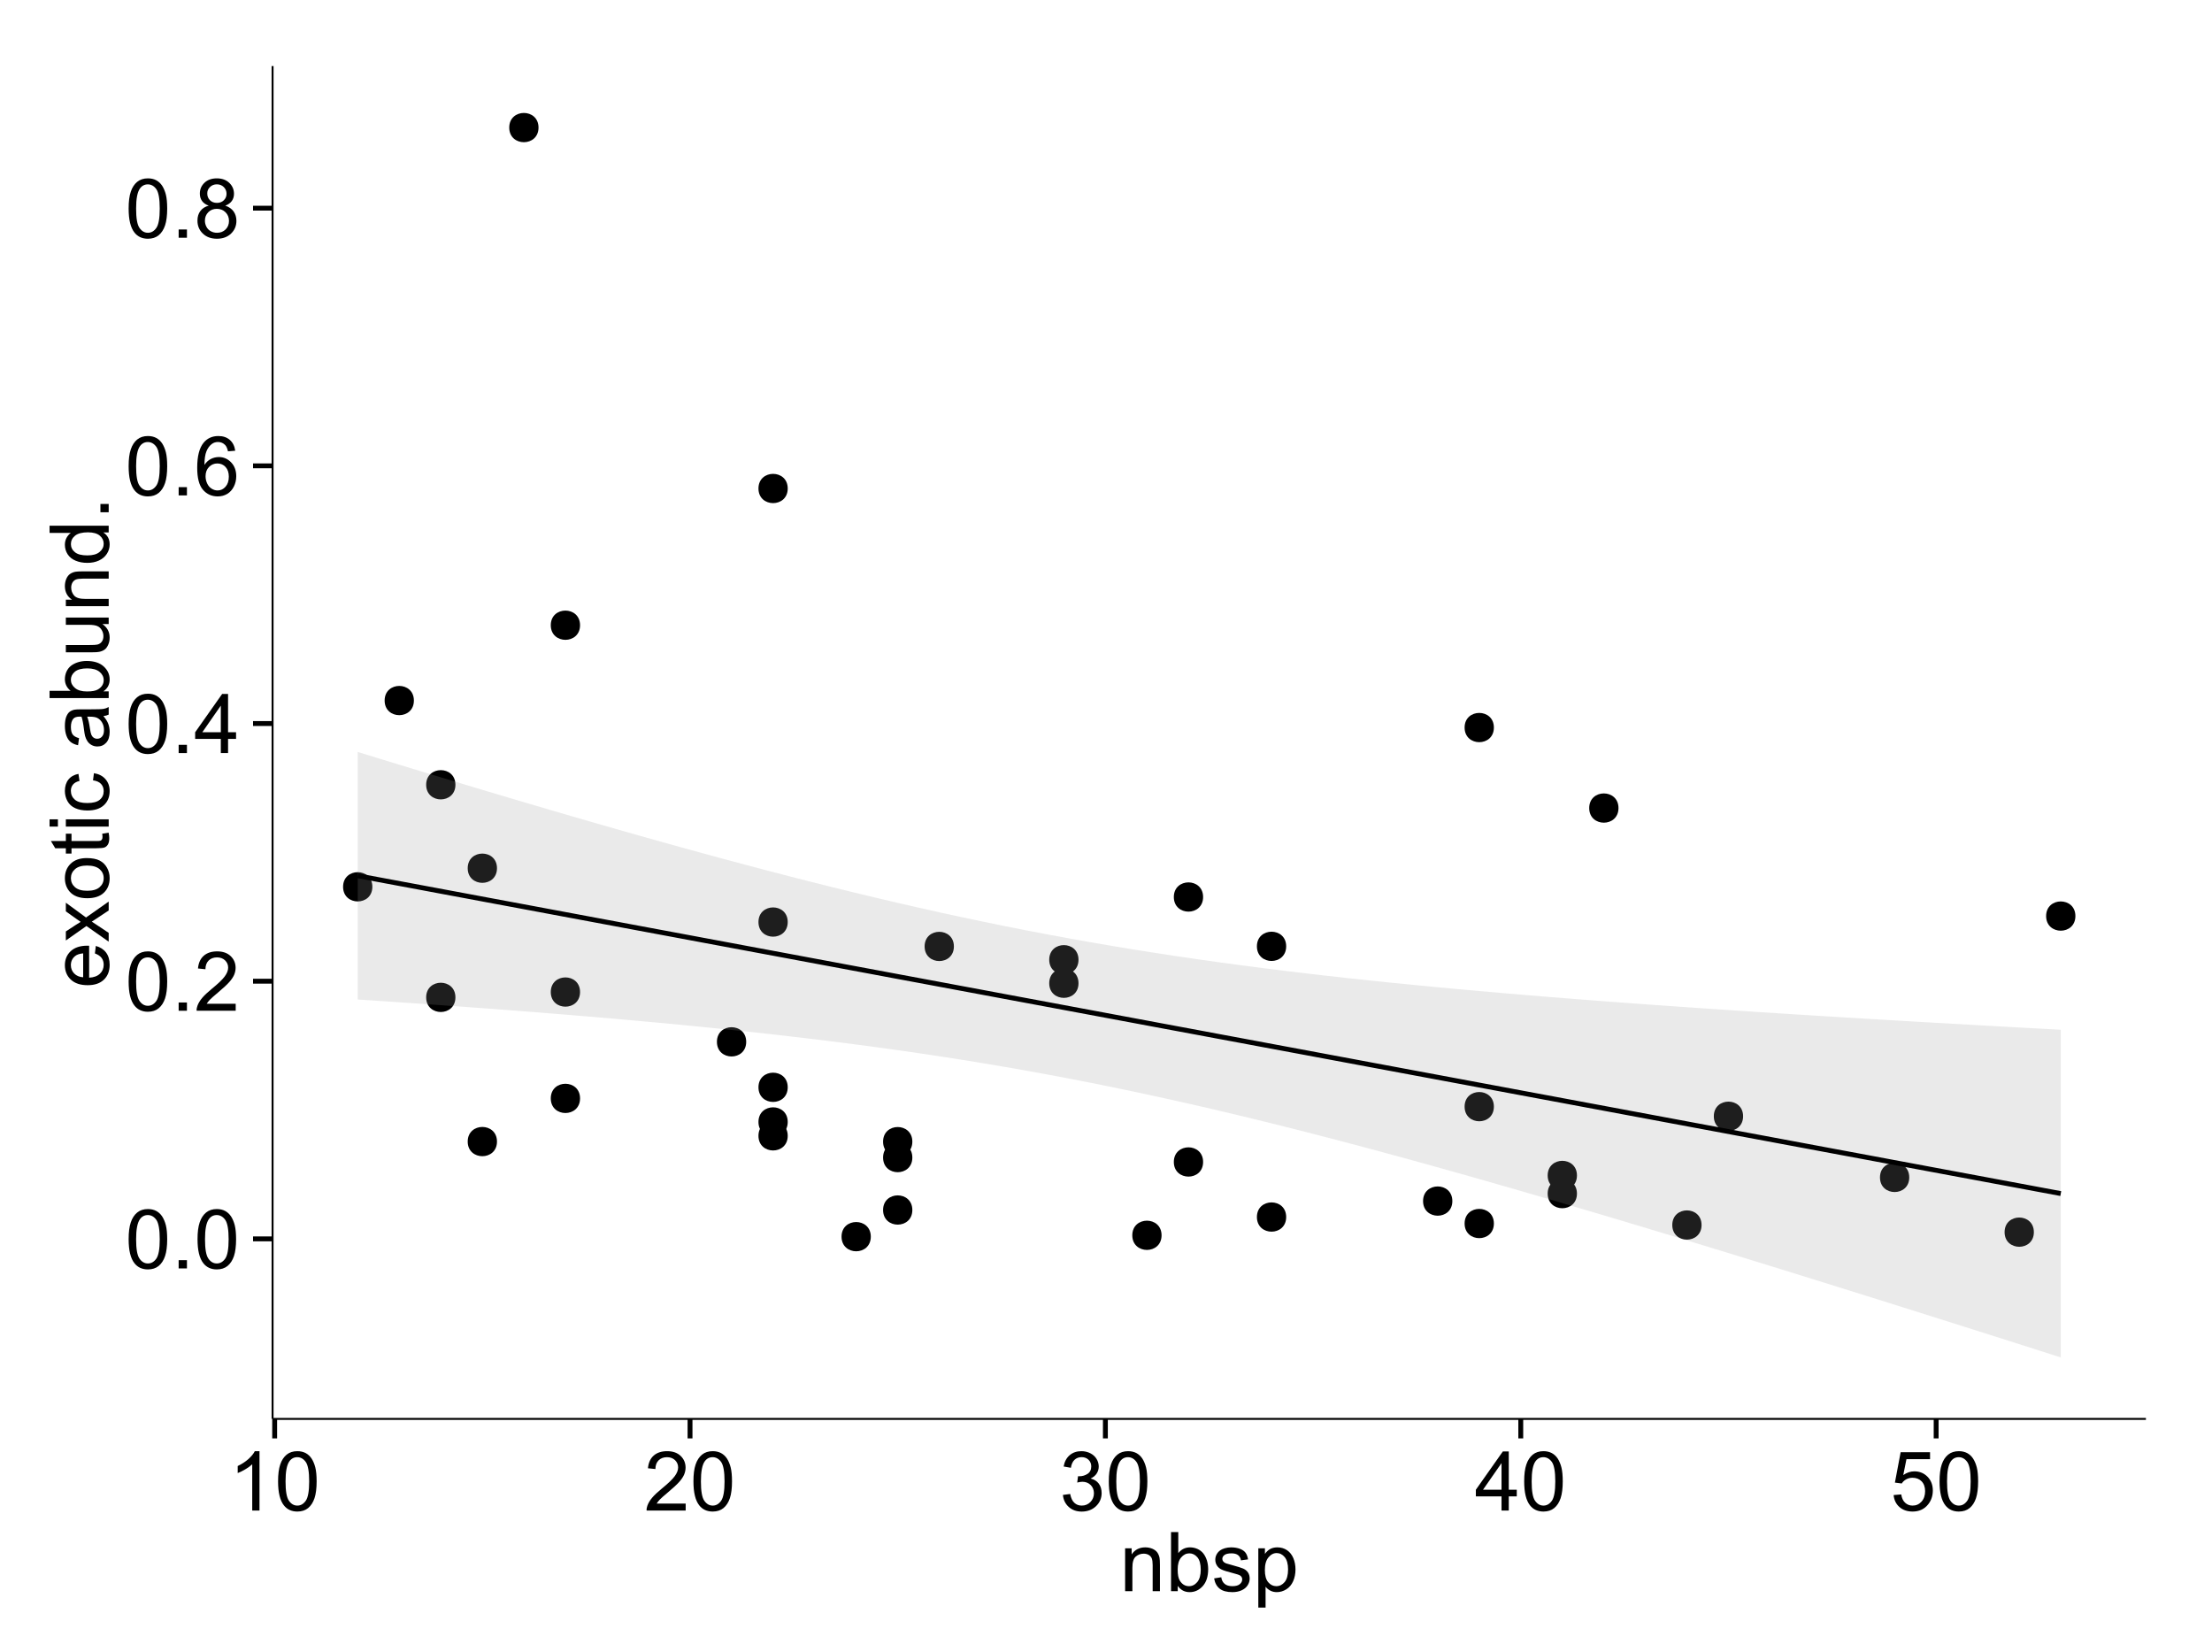 <?xml version="1.0" encoding="UTF-8"?>
<svg xmlns="http://www.w3.org/2000/svg" xmlns:xlink="http://www.w3.org/1999/xlink" width="482pt" height="360pt" viewBox="0 0 482 360" version="1.1">
<defs>
<g>
<symbol overflow="visible" id="glyph0-0">
<path style="stroke:none;" d="M 0.746 -6.355 C 0.742 -7.875 0.898 -9.102 1.215 -10.031 C 1.527 -10.961 1.996 -11.676 2.613 -12.18 C 3.23 -12.684 4.008 -12.938 4.949 -12.938 C 5.637 -12.938 6.242 -12.797 6.766 -12.52 C 7.285 -12.238 7.715 -11.836 8.059 -11.316 C 8.395 -10.789 8.664 -10.152 8.859 -9.398 C 9.051 -8.645 9.145 -7.629 9.148 -6.355 C 9.145 -4.84 8.992 -3.617 8.684 -2.691 C 8.371 -1.762 7.906 -1.047 7.289 -0.539 C 6.672 -0.035 5.891 0.215 4.949 0.219 C 3.703 0.215 2.727 -0.227 2.023 -1.117 C 1.168 -2.188 0.742 -3.934 0.746 -6.355 Z M 2.375 -6.355 C 2.371 -4.234 2.621 -2.824 3.117 -2.129 C 3.609 -1.426 4.219 -1.078 4.949 -1.082 C 5.672 -1.078 6.281 -1.43 6.781 -2.137 C 7.273 -2.836 7.523 -4.242 7.523 -6.355 C 7.523 -8.473 7.273 -9.883 6.781 -10.582 C 6.281 -11.277 5.664 -11.625 4.93 -11.629 C 4.199 -11.625 3.621 -11.316 3.191 -10.703 C 2.645 -9.918 2.371 -8.469 2.375 -6.355 Z M 2.375 -6.355 "/>
</symbol>
<symbol overflow="visible" id="glyph0-1">
<path style="stroke:none;" d="M 1.633 0 L 1.633 -1.801 L 3.438 -1.801 L 3.438 0 Z M 1.633 0 "/>
</symbol>
<symbol overflow="visible" id="glyph0-2">
<path style="stroke:none;" d="M 9.062 -1.52 L 9.062 0 L 0.547 0 C 0.531 -0.379 0.594 -0.742 0.73 -1.098 C 0.945 -1.676 1.293 -2.25 1.77 -2.812 C 2.246 -3.375 2.934 -4.023 3.84 -4.766 C 5.238 -5.906 6.188 -6.816 6.68 -7.492 C 7.172 -8.16 7.418 -8.793 7.418 -9.395 C 7.418 -10.02 7.191 -10.551 6.746 -10.98 C 6.293 -11.41 5.711 -11.625 4.992 -11.629 C 4.23 -11.625 3.621 -11.395 3.164 -10.941 C 2.703 -10.48 2.469 -9.848 2.469 -9.043 L 0.844 -9.211 C 0.953 -10.422 1.371 -11.344 2.102 -11.984 C 2.824 -12.617 3.801 -12.938 5.027 -12.938 C 6.262 -12.938 7.238 -12.594 7.961 -11.91 C 8.68 -11.223 9.039 -10.371 9.043 -9.359 C 9.039 -8.84 8.934 -8.336 8.727 -7.84 C 8.512 -7.34 8.164 -6.812 7.676 -6.266 C 7.188 -5.711 6.375 -4.957 5.238 -4 C 4.285 -3.199 3.676 -2.66 3.41 -2.379 C 3.141 -2.094 2.918 -1.805 2.742 -1.52 Z M 9.062 -1.52 "/>
</symbol>
<symbol overflow="visible" id="glyph0-3">
<path style="stroke:none;" d="M 5.82 0 L 5.82 -3.086 L 0.227 -3.086 L 0.227 -4.535 L 6.109 -12.883 L 7.398 -12.883 L 7.398 -4.535 L 9.141 -4.535 L 9.141 -3.086 L 7.398 -3.086 L 7.398 0 Z M 5.82 -4.535 L 5.82 -10.344 L 1.785 -4.535 Z M 5.82 -4.535 "/>
</symbol>
<symbol overflow="visible" id="glyph0-4">
<path style="stroke:none;" d="M 8.957 -9.73 L 7.383 -9.605 C 7.242 -10.223 7.043 -10.676 6.785 -10.961 C 6.355 -11.41 5.828 -11.637 5.203 -11.637 C 4.695 -11.637 4.25 -11.496 3.875 -11.215 C 3.375 -10.852 2.984 -10.32 2.695 -9.625 C 2.406 -8.926 2.258 -7.934 2.25 -6.645 C 2.629 -7.223 3.094 -7.652 3.645 -7.938 C 4.195 -8.215 4.773 -8.355 5.379 -8.359 C 6.434 -8.355 7.328 -7.969 8.07 -7.195 C 8.809 -6.418 9.18 -5.414 9.184 -4.184 C 9.18 -3.371 9.008 -2.617 8.66 -1.926 C 8.312 -1.23 7.832 -0.699 7.227 -0.332 C 6.613 0.035 5.922 0.215 5.148 0.219 C 3.828 0.215 2.754 -0.266 1.922 -1.234 C 1.09 -2.199 0.672 -3.797 0.676 -6.031 C 0.672 -8.516 1.133 -10.328 2.055 -11.461 C 2.855 -12.445 3.938 -12.938 5.301 -12.938 C 6.312 -12.938 7.141 -12.652 7.789 -12.086 C 8.434 -11.516 8.824 -10.73 8.957 -9.73 Z M 2.496 -4.176 C 2.496 -3.629 2.609 -3.105 2.844 -2.609 C 3.07 -2.109 3.395 -1.73 3.812 -1.473 C 4.227 -1.207 4.664 -1.078 5.125 -1.082 C 5.789 -1.078 6.363 -1.348 6.844 -1.891 C 7.324 -2.426 7.562 -3.156 7.566 -4.086 C 7.562 -4.973 7.328 -5.676 6.855 -6.191 C 6.379 -6.703 5.781 -6.961 5.062 -6.961 C 4.348 -6.961 3.738 -6.703 3.242 -6.191 C 2.742 -5.676 2.496 -5.004 2.496 -4.176 Z M 2.496 -4.176 "/>
</symbol>
<symbol overflow="visible" id="glyph0-5">
<path style="stroke:none;" d="M 3.18 -6.988 C 2.52 -7.227 2.035 -7.57 1.723 -8.016 C 1.406 -8.461 1.246 -8.992 1.25 -9.617 C 1.246 -10.551 1.582 -11.34 2.258 -11.98 C 2.93 -12.617 3.828 -12.938 4.949 -12.938 C 6.07 -12.938 6.977 -12.609 7.664 -11.957 C 8.348 -11.301 8.688 -10.504 8.691 -9.57 C 8.688 -8.969 8.531 -8.449 8.219 -8.012 C 7.902 -7.566 7.426 -7.227 6.793 -6.988 C 7.582 -6.727 8.184 -6.309 8.598 -5.738 C 9.008 -5.16 9.215 -4.477 9.219 -3.684 C 9.215 -2.578 8.828 -1.652 8.051 -0.906 C 7.27 -0.156 6.242 0.215 4.977 0.219 C 3.699 0.215 2.676 -0.156 1.898 -0.91 C 1.117 -1.66 0.727 -2.602 0.73 -3.727 C 0.727 -4.562 0.938 -5.262 1.367 -5.832 C 1.789 -6.395 2.395 -6.781 3.18 -6.988 Z M 2.867 -9.668 C 2.863 -9.059 3.059 -8.559 3.453 -8.172 C 3.844 -7.785 4.355 -7.594 4.984 -7.594 C 5.59 -7.594 6.09 -7.785 6.48 -8.168 C 6.871 -8.551 7.066 -9.02 7.066 -9.578 C 7.066 -10.156 6.863 -10.645 6.465 -11.043 C 6.059 -11.438 5.559 -11.637 4.965 -11.637 C 4.359 -11.637 3.859 -11.441 3.465 -11.055 C 3.062 -10.668 2.863 -10.207 2.867 -9.668 Z M 2.355 -3.719 C 2.355 -3.262 2.461 -2.824 2.676 -2.406 C 2.887 -1.98 3.203 -1.652 3.629 -1.426 C 4.047 -1.191 4.504 -1.078 4.992 -1.082 C 5.746 -1.078 6.367 -1.32 6.863 -1.809 C 7.352 -2.293 7.598 -2.91 7.602 -3.664 C 7.598 -4.422 7.344 -5.055 6.84 -5.555 C 6.332 -6.051 5.699 -6.297 4.938 -6.301 C 4.191 -6.297 3.574 -6.051 3.09 -5.562 C 2.598 -5.066 2.355 -4.453 2.355 -3.719 Z M 2.355 -3.719 "/>
</symbol>
<symbol overflow="visible" id="glyph0-6">
<path style="stroke:none;" d="M 6.707 0 L 5.125 0 L 5.125 -10.082 C 4.742 -9.715 4.242 -9.352 3.625 -8.988 C 3.004 -8.625 2.449 -8.352 1.961 -8.172 L 1.961 -9.703 C 2.844 -10.117 3.617 -10.621 4.281 -11.215 C 4.941 -11.805 5.41 -12.379 5.688 -12.938 L 6.707 -12.938 Z M 6.707 0 "/>
</symbol>
<symbol overflow="visible" id="glyph0-7">
<path style="stroke:none;" d="M 0.758 -3.402 L 2.336 -3.613 C 2.516 -2.711 2.824 -2.062 3.266 -1.672 C 3.699 -1.273 4.23 -1.078 4.859 -1.082 C 5.602 -1.078 6.23 -1.336 6.746 -1.855 C 7.254 -2.367 7.512 -3.004 7.516 -3.77 C 7.512 -4.492 7.273 -5.094 6.801 -5.566 C 6.324 -6.035 5.723 -6.27 4.992 -6.273 C 4.691 -6.27 4.316 -6.211 3.875 -6.102 L 4.051 -7.488 C 4.152 -7.473 4.238 -7.465 4.305 -7.469 C 4.977 -7.465 5.582 -7.641 6.125 -7.996 C 6.66 -8.344 6.93 -8.887 6.934 -9.625 C 6.93 -10.199 6.734 -10.68 6.344 -11.062 C 5.949 -11.445 5.441 -11.637 4.824 -11.637 C 4.207 -11.637 3.695 -11.441 3.285 -11.055 C 2.875 -10.668 2.613 -10.09 2.496 -9.316 L 0.914 -9.598 C 1.105 -10.656 1.543 -11.477 2.23 -12.062 C 2.914 -12.645 3.766 -12.938 4.789 -12.938 C 5.488 -12.938 6.137 -12.785 6.73 -12.484 C 7.32 -12.18 7.773 -11.77 8.09 -11.25 C 8.402 -10.727 8.559 -10.172 8.562 -9.59 C 8.559 -9.031 8.41 -8.523 8.113 -8.066 C 7.812 -7.609 7.371 -7.246 6.785 -6.977 C 7.547 -6.801 8.137 -6.438 8.562 -5.883 C 8.98 -5.328 9.191 -4.633 9.195 -3.805 C 9.191 -2.676 8.781 -1.723 7.965 -0.945 C 7.141 -0.164 6.105 0.223 4.852 0.227 C 3.719 0.223 2.777 -0.109 2.035 -0.781 C 1.285 -1.453 0.859 -2.328 0.758 -3.402 Z M 0.758 -3.402 "/>
</symbol>
<symbol overflow="visible" id="glyph0-8">
<path style="stroke:none;" d="M 0.746 -3.375 L 2.406 -3.516 C 2.527 -2.707 2.812 -2.098 3.266 -1.691 C 3.711 -1.281 4.254 -1.078 4.887 -1.082 C 5.648 -1.078 6.293 -1.363 6.82 -1.941 C 7.344 -2.512 7.605 -3.273 7.609 -4.227 C 7.605 -5.125 7.352 -5.84 6.848 -6.363 C 6.34 -6.883 5.676 -7.141 4.859 -7.145 C 4.344 -7.141 3.887 -7.027 3.48 -6.797 C 3.07 -6.566 2.746 -6.266 2.516 -5.898 L 1.027 -6.09 L 2.277 -12.711 L 8.684 -12.711 L 8.684 -11.195 L 3.543 -11.195 L 2.848 -7.734 C 3.621 -8.273 4.43 -8.543 5.281 -8.543 C 6.402 -8.543 7.352 -8.152 8.129 -7.371 C 8.898 -6.59 9.285 -5.586 9.289 -4.367 C 9.285 -3.195 8.945 -2.188 8.27 -1.344 C 7.441 -0.301 6.316 0.215 4.887 0.219 C 3.715 0.215 2.758 -0.109 2.016 -0.766 C 1.273 -1.418 0.848 -2.289 0.746 -3.375 Z M 0.746 -3.375 "/>
</symbol>
<symbol overflow="visible" id="glyph0-9">
<path style="stroke:none;" d="M 1.188 0 L 1.188 -9.336 L 2.609 -9.336 L 2.609 -8.008 C 3.293 -9.031 4.285 -9.543 5.582 -9.547 C 6.141 -9.543 6.656 -9.441 7.133 -9.242 C 7.602 -9.035 7.957 -8.77 8.191 -8.445 C 8.426 -8.113 8.59 -7.727 8.684 -7.277 C 8.742 -6.98 8.77 -6.465 8.773 -5.738 L 8.773 0 L 7.188 0 L 7.188 -5.68 C 7.184 -6.32 7.121 -6.801 7.004 -7.121 C 6.879 -7.438 6.66 -7.695 6.348 -7.887 C 6.031 -8.074 5.664 -8.168 5.246 -8.172 C 4.566 -8.168 3.984 -7.953 3.5 -7.531 C 3.008 -7.102 2.766 -6.293 2.77 -5.098 L 2.77 0 Z M 1.188 0 "/>
</symbol>
<symbol overflow="visible" id="glyph0-10">
<path style="stroke:none;" d="M 2.645 0 L 1.18 0 L 1.18 -12.883 L 2.758 -12.883 L 2.758 -8.289 C 3.426 -9.125 4.277 -9.543 5.316 -9.547 C 5.887 -9.543 6.434 -9.43 6.949 -9.199 C 7.461 -8.965 7.883 -8.637 8.215 -8.223 C 8.543 -7.801 8.801 -7.297 8.992 -6.707 C 9.176 -6.113 9.27 -5.48 9.273 -4.809 C 9.27 -3.203 8.875 -1.965 8.086 -1.098 C 7.293 -0.223 6.344 0.211 5.238 0.211 C 4.137 0.211 3.27 -0.246 2.645 -1.168 Z M 2.629 -4.738 C 2.625 -3.617 2.777 -2.809 3.086 -2.312 C 3.582 -1.496 4.254 -1.09 5.105 -1.09 C 5.793 -1.09 6.391 -1.387 6.898 -1.988 C 7.398 -2.586 7.652 -3.484 7.656 -4.676 C 7.652 -5.895 7.41 -6.793 6.93 -7.371 C 6.441 -7.949 5.855 -8.238 5.176 -8.242 C 4.48 -8.238 3.883 -7.938 3.383 -7.34 C 2.875 -6.738 2.625 -5.871 2.629 -4.738 Z M 2.629 -4.738 "/>
</symbol>
<symbol overflow="visible" id="glyph0-11">
<path style="stroke:none;" d="M 0.555 -2.785 L 2.117 -3.031 C 2.203 -2.402 2.449 -1.922 2.852 -1.59 C 3.25 -1.254 3.812 -1.09 4.535 -1.09 C 5.262 -1.09 5.801 -1.234 6.152 -1.531 C 6.504 -1.824 6.68 -2.172 6.68 -2.574 C 6.68 -2.926 6.523 -3.207 6.215 -3.418 C 5.996 -3.555 5.457 -3.734 4.598 -3.953 C 3.434 -4.246 2.629 -4.5 2.184 -4.715 C 1.734 -4.926 1.395 -5.223 1.164 -5.602 C 0.93 -5.98 0.812 -6.398 0.816 -6.855 C 0.812 -7.27 0.91 -7.652 1.102 -8.012 C 1.293 -8.363 1.551 -8.66 1.883 -8.895 C 2.125 -9.074 2.461 -9.227 2.887 -9.355 C 3.309 -9.48 3.766 -9.543 4.254 -9.547 C 4.984 -9.543 5.625 -9.438 6.184 -9.23 C 6.734 -9.016 7.145 -8.73 7.41 -8.371 C 7.672 -8.008 7.852 -7.527 7.953 -6.926 L 6.406 -6.715 C 6.332 -7.195 6.129 -7.57 5.793 -7.84 C 5.453 -8.105 4.977 -8.238 4.367 -8.242 C 3.637 -8.238 3.121 -8.117 2.812 -7.883 C 2.5 -7.641 2.344 -7.359 2.348 -7.039 C 2.344 -6.832 2.406 -6.648 2.539 -6.484 C 2.664 -6.312 2.867 -6.172 3.148 -6.062 C 3.301 -6.004 3.766 -5.871 4.543 -5.66 C 5.66 -5.359 6.441 -5.113 6.887 -4.926 C 7.324 -4.734 7.672 -4.457 7.926 -4.094 C 8.176 -3.73 8.301 -3.281 8.305 -2.742 C 8.301 -2.215 8.148 -1.719 7.844 -1.254 C 7.535 -0.785 7.09 -0.422 6.512 -0.172 C 5.926 0.086 5.27 0.211 4.543 0.211 C 3.328 0.211 2.406 -0.039 1.77 -0.543 C 1.133 -1.047 0.727 -1.793 0.555 -2.785 Z M 0.555 -2.785 "/>
</symbol>
<symbol overflow="visible" id="glyph0-12">
<path style="stroke:none;" d="M 1.188 3.578 L 1.188 -9.336 L 2.629 -9.336 L 2.629 -8.121 C 2.965 -8.594 3.348 -8.949 3.777 -9.188 C 4.203 -9.426 4.723 -9.543 5.336 -9.547 C 6.129 -9.543 6.832 -9.34 7.445 -8.93 C 8.051 -8.516 8.512 -7.934 8.824 -7.191 C 9.133 -6.441 9.285 -5.625 9.289 -4.738 C 9.285 -3.781 9.113 -2.922 8.773 -2.156 C 8.43 -1.391 7.934 -0.805 7.281 -0.398 C 6.625 0.008 5.938 0.211 5.219 0.211 C 4.691 0.211 4.219 0.102 3.801 -0.121 C 3.379 -0.344 3.035 -0.625 2.77 -0.969 L 2.77 3.578 Z M 2.617 -4.613 C 2.613 -3.41 2.855 -2.523 3.348 -1.949 C 3.832 -1.375 4.422 -1.09 5.117 -1.09 C 5.816 -1.09 6.418 -1.387 6.922 -1.98 C 7.418 -2.574 7.668 -3.496 7.672 -4.746 C 7.668 -5.934 7.426 -6.824 6.938 -7.418 C 6.445 -8.008 5.859 -8.301 5.188 -8.305 C 4.508 -8.301 3.91 -7.988 3.395 -7.359 C 2.871 -6.727 2.613 -5.809 2.617 -4.613 Z M 2.617 -4.613 "/>
</symbol>
<symbol overflow="visible" id="glyph1-0">
<path style="stroke:none;" d="M -3.004 -7.578 L -2.805 -9.211 C -1.848 -8.953 -1.105 -8.473 -0.578 -7.777 C -0.051 -7.078 0.211 -6.188 0.211 -5.105 C 0.211 -3.738 -0.207 -2.656 -1.051 -1.859 C -1.887 -1.055 -3.066 -0.656 -4.586 -0.66 C -6.156 -0.656 -7.375 -1.059 -8.246 -1.871 C -9.109 -2.676 -9.543 -3.727 -9.547 -5.02 C -9.543 -6.266 -9.117 -7.285 -8.27 -8.078 C -7.418 -8.867 -6.223 -9.262 -4.684 -9.266 C -4.586 -9.262 -4.445 -9.258 -4.262 -9.254 L -4.262 -2.293 C -3.234 -2.348 -2.449 -2.641 -1.906 -3.164 C -1.359 -3.684 -1.09 -4.332 -1.09 -5.117 C -1.09 -5.691 -1.242 -6.188 -1.547 -6.598 C -1.852 -7.008 -2.336 -7.332 -3.004 -7.578 Z M -5.562 -2.383 L -5.562 -7.594 C -6.344 -7.523 -6.934 -7.324 -7.328 -6.996 C -7.934 -6.492 -8.238 -5.836 -8.242 -5.035 C -8.238 -4.305 -7.996 -3.695 -7.512 -3.203 C -7.027 -2.707 -6.375 -2.434 -5.562 -2.383 Z M -5.562 -2.383 "/>
</symbol>
<symbol overflow="visible" id="glyph1-1">
<path style="stroke:none;" d="M 0 -0.133 L -4.852 -3.543 L -9.336 -0.387 L -9.336 -2.363 L -7.145 -3.797 C -6.727 -4.066 -6.379 -4.281 -6.102 -4.445 C -6.484 -4.703 -6.828 -4.941 -7.129 -5.16 L -9.336 -6.734 L -9.336 -8.621 L -4.938 -5.398 L 0 -8.867 L 0 -6.926 L -2.898 -5.008 L -3.684 -4.5 L 0 -2.047 Z M 0 -0.133 "/>
</symbol>
<symbol overflow="visible" id="glyph1-2">
<path style="stroke:none;" d="M -4.668 -0.598 C -6.391 -0.598 -7.672 -1.078 -8.508 -2.039 C -9.199 -2.84 -9.543 -3.816 -9.547 -4.977 C -9.543 -6.254 -9.125 -7.305 -8.285 -8.121 C -7.441 -8.934 -6.277 -9.34 -4.797 -9.344 C -3.594 -9.34 -2.648 -9.16 -1.961 -8.801 C -1.27 -8.441 -0.734 -7.914 -0.359 -7.227 C 0.023 -6.535 0.211 -5.785 0.211 -4.977 C 0.211 -3.664 -0.207 -2.609 -1.047 -1.805 C -1.883 -1 -3.09 -0.598 -4.668 -0.598 Z M -4.668 -2.223 C -3.469 -2.219 -2.574 -2.48 -1.98 -3.004 C -1.387 -3.523 -1.09 -4.18 -1.09 -4.977 C -1.09 -5.758 -1.387 -6.41 -1.984 -6.934 C -2.582 -7.453 -3.492 -7.715 -4.719 -7.719 C -5.867 -7.715 -6.742 -7.453 -7.34 -6.93 C -7.934 -6.402 -8.23 -5.75 -8.234 -4.977 C -8.23 -4.18 -7.938 -3.523 -7.348 -3.004 C -6.754 -2.48 -5.859 -2.219 -4.668 -2.223 Z M -4.668 -2.223 "/>
</symbol>
<symbol overflow="visible" id="glyph1-3">
<path style="stroke:none;" d="M -1.414 -4.641 L -0.016 -4.867 C 0.078 -4.422 0.121 -4.023 0.125 -3.672 C 0.121 -3.098 0.035 -2.652 -0.148 -2.336 C -0.328 -2.02 -0.566 -1.797 -0.863 -1.668 C -1.156 -1.539 -1.781 -1.477 -2.734 -1.477 L -8.102 -1.477 L -8.102 -0.316 L -9.336 -0.316 L -9.336 -1.477 L -11.645 -1.477 L -12.594 -3.051 L -9.336 -3.051 L -9.336 -4.641 L -8.102 -4.641 L -8.102 -3.051 L -2.645 -3.051 C -2.191 -3.047 -1.902 -3.074 -1.773 -3.133 C -1.645 -3.188 -1.543 -3.277 -1.465 -3.406 C -1.387 -3.527 -1.348 -3.707 -1.352 -3.945 C -1.348 -4.117 -1.367 -4.352 -1.414 -4.641 Z M -1.414 -4.641 "/>
</symbol>
<symbol overflow="visible" id="glyph1-4">
<path style="stroke:none;" d="M -11.066 -1.195 L -12.883 -1.195 L -12.883 -2.777 L -11.066 -2.777 Z M 0 -1.195 L -9.336 -1.195 L -9.336 -2.777 L 0 -2.777 Z M 0 -1.195 "/>
</symbol>
<symbol overflow="visible" id="glyph1-5">
<path style="stroke:none;" d="M -3.418 -7.277 L -3.215 -8.832 C -2.141 -8.66 -1.301 -8.227 -0.699 -7.527 C -0.09 -6.824 0.211 -5.965 0.211 -4.949 C 0.211 -3.668 -0.203 -2.641 -1.039 -1.867 C -1.871 -1.09 -3.07 -0.703 -4.633 -0.703 C -5.637 -0.703 -6.52 -0.867 -7.277 -1.203 C -8.031 -1.535 -8.598 -2.047 -8.977 -2.73 C -9.355 -3.41 -9.543 -4.152 -9.547 -4.957 C -9.543 -5.969 -9.289 -6.797 -8.777 -7.441 C -8.262 -8.086 -7.531 -8.5 -6.59 -8.684 L -6.355 -7.145 C -6.98 -6.996 -7.453 -6.738 -7.77 -6.367 C -8.082 -5.992 -8.238 -5.543 -8.242 -5.02 C -8.238 -4.219 -7.953 -3.57 -7.387 -3.074 C -6.812 -2.574 -5.91 -2.324 -4.676 -2.328 C -3.422 -2.324 -2.508 -2.566 -1.941 -3.047 C -1.371 -3.527 -1.09 -4.152 -1.09 -4.93 C -1.09 -5.547 -1.277 -6.066 -1.66 -6.484 C -2.035 -6.898 -2.621 -7.164 -3.418 -7.277 Z M -3.418 -7.277 "/>
</symbol>
<symbol overflow="visible" id="glyph1-6">
<path style="stroke:none;" d=""/>
</symbol>
<symbol overflow="visible" id="glyph1-7">
<path style="stroke:none;" d="M -1.152 -7.277 C -0.648 -6.691 -0.297 -6.125 -0.094 -5.586 C 0.109 -5.039 0.211 -4.457 0.211 -3.84 C 0.211 -2.812 -0.039 -2.027 -0.539 -1.477 C -1.039 -0.926 -1.68 -0.648 -2.461 -0.652 C -2.918 -0.648 -3.336 -0.754 -3.715 -0.961 C -4.09 -1.168 -4.391 -1.438 -4.621 -1.777 C -4.848 -2.113 -5.02 -2.496 -5.141 -2.918 C -5.219 -3.227 -5.301 -3.695 -5.379 -4.324 C -5.531 -5.602 -5.711 -6.539 -5.922 -7.145 C -6.137 -7.148 -6.273 -7.152 -6.336 -7.156 C -6.977 -7.152 -7.434 -7.004 -7.699 -6.707 C -8.055 -6.301 -8.23 -5.699 -8.234 -4.906 C -8.23 -4.156 -8.102 -3.609 -7.844 -3.258 C -7.582 -2.902 -7.121 -2.637 -6.461 -2.469 L -6.672 -0.922 C -7.332 -1.059 -7.867 -1.293 -8.273 -1.617 C -8.68 -1.938 -8.992 -2.402 -9.215 -3.016 C -9.434 -3.621 -9.543 -4.328 -9.547 -5.133 C -9.543 -5.93 -9.449 -6.574 -9.266 -7.074 C -9.074 -7.57 -8.84 -7.938 -8.555 -8.172 C -8.27 -8.402 -7.91 -8.566 -7.48 -8.664 C -7.207 -8.715 -6.719 -8.742 -6.02 -8.746 L -3.91 -8.746 C -2.434 -8.742 -1.504 -8.773 -1.117 -8.844 C -0.727 -8.906 -0.355 -9.043 0 -9.246 L 0 -7.594 C -0.328 -7.43 -0.711 -7.324 -1.152 -7.277 Z M -4.684 -7.145 C -4.445 -6.566 -4.246 -5.707 -4.086 -4.562 C -3.988 -3.91 -3.883 -3.449 -3.77 -3.18 C -3.648 -2.91 -3.477 -2.703 -3.254 -2.555 C -3.027 -2.406 -2.777 -2.332 -2.504 -2.336 C -2.078 -2.332 -1.727 -2.492 -1.449 -2.816 C -1.164 -3.133 -1.023 -3.602 -1.027 -4.219 C -1.023 -4.828 -1.156 -5.367 -1.426 -5.844 C -1.691 -6.312 -2.059 -6.664 -2.523 -6.891 C -2.879 -7.059 -3.406 -7.141 -4.105 -7.145 Z M -4.684 -7.145 "/>
</symbol>
<symbol overflow="visible" id="glyph1-8">
<path style="stroke:none;" d="M 0 -2.645 L 0 -1.18 L -12.883 -1.18 L -12.883 -2.762 L -8.289 -2.762 C -9.125 -3.426 -9.543 -4.277 -9.547 -5.316 C -9.543 -5.887 -9.43 -6.434 -9.199 -6.949 C -8.965 -7.461 -8.637 -7.883 -8.223 -8.215 C -7.801 -8.543 -7.297 -8.801 -6.703 -8.992 C -6.109 -9.176 -5.477 -9.27 -4.809 -9.273 C -3.203 -9.27 -1.965 -8.875 -1.098 -8.086 C -0.223 -7.293 0.211 -6.344 0.211 -5.238 C 0.211 -4.137 -0.246 -3.27 -1.168 -2.645 Z M -4.738 -2.629 C -3.617 -2.625 -2.809 -2.777 -2.312 -3.086 C -1.496 -3.582 -1.09 -4.254 -1.09 -5.105 C -1.09 -5.793 -1.387 -6.391 -1.988 -6.898 C -2.586 -7.398 -3.484 -7.652 -4.676 -7.656 C -5.895 -7.652 -6.793 -7.41 -7.371 -6.93 C -7.949 -6.445 -8.238 -5.859 -8.242 -5.176 C -8.238 -4.48 -7.938 -3.883 -7.34 -3.383 C -6.738 -2.875 -5.871 -2.625 -4.738 -2.629 Z M -4.738 -2.629 "/>
</symbol>
<symbol overflow="visible" id="glyph1-9">
<path style="stroke:none;" d="M 0 -7.305 L -1.371 -7.305 C -0.316 -6.574 0.211 -5.586 0.211 -4.344 C 0.211 -3.789 0.105 -3.273 -0.105 -2.797 C -0.316 -2.316 -0.578 -1.965 -0.898 -1.734 C -1.215 -1.504 -1.609 -1.34 -2.074 -1.25 C -2.383 -1.18 -2.875 -1.148 -3.551 -1.152 L -9.336 -1.152 L -9.336 -2.734 L -4.156 -2.734 C -3.328 -2.73 -2.773 -2.762 -2.488 -2.828 C -2.07 -2.926 -1.742 -3.137 -1.508 -3.461 C -1.266 -3.781 -1.148 -4.18 -1.152 -4.656 C -1.148 -5.129 -1.27 -5.574 -1.516 -5.992 C -1.754 -6.406 -2.086 -6.699 -2.508 -6.875 C -2.926 -7.047 -3.531 -7.137 -4.332 -7.137 L -9.336 -7.137 L -9.336 -8.719 L 0 -8.719 Z M 0 -7.305 "/>
</symbol>
<symbol overflow="visible" id="glyph1-10">
<path style="stroke:none;" d="M 0 -1.188 L -9.336 -1.188 L -9.336 -2.609 L -8.008 -2.609 C -9.031 -3.293 -9.543 -4.285 -9.547 -5.582 C -9.543 -6.141 -9.441 -6.656 -9.242 -7.133 C -9.035 -7.602 -8.77 -7.957 -8.445 -8.191 C -8.113 -8.426 -7.727 -8.59 -7.277 -8.684 C -6.98 -8.742 -6.465 -8.77 -5.738 -8.773 L 0 -8.773 L 0 -7.188 L -5.68 -7.188 C -6.32 -7.184 -6.801 -7.121 -7.121 -7.004 C -7.438 -6.879 -7.695 -6.66 -7.887 -6.348 C -8.074 -6.031 -8.168 -5.664 -8.172 -5.246 C -8.168 -4.57 -7.953 -3.992 -7.531 -3.504 C -7.102 -3.012 -6.293 -2.766 -5.098 -2.77 L 0 -2.77 Z M 0 -1.188 "/>
</symbol>
<symbol overflow="visible" id="glyph1-11">
<path style="stroke:none;" d="M 0 -7.242 L -1.176 -7.242 C -0.25 -6.648 0.211 -5.777 0.211 -4.633 C 0.211 -3.887 0.008 -3.203 -0.402 -2.578 C -0.812 -1.953 -1.387 -1.469 -2.121 -1.129 C -2.855 -0.785 -3.699 -0.613 -4.656 -0.617 C -5.586 -0.613 -6.43 -0.77 -7.191 -1.082 C -7.949 -1.391 -8.531 -1.855 -8.938 -2.477 C -9.34 -3.098 -9.543 -3.793 -9.547 -4.562 C -9.543 -5.121 -9.426 -5.621 -9.188 -6.062 C -8.949 -6.5 -8.641 -6.859 -8.262 -7.137 L -12.883 -7.137 L -12.883 -8.711 L 0 -8.711 Z M -4.656 -2.242 C -3.461 -2.238 -2.566 -2.488 -1.977 -2.996 C -1.383 -3.496 -1.09 -4.094 -1.09 -4.781 C -1.09 -5.473 -1.371 -6.059 -1.938 -6.543 C -2.5 -7.023 -3.363 -7.266 -4.527 -7.27 C -5.801 -7.266 -6.738 -7.02 -7.336 -6.531 C -7.934 -6.035 -8.23 -5.43 -8.234 -4.711 C -8.23 -4.008 -7.945 -3.418 -7.371 -2.949 C -6.797 -2.473 -5.891 -2.238 -4.656 -2.242 Z M -4.656 -2.242 "/>
</symbol>
<symbol overflow="visible" id="glyph1-12">
<path style="stroke:none;" d="M 0 -1.633 L -1.801 -1.633 L -1.801 -3.438 L 0 -3.438 Z M 0 -1.633 "/>
</symbol>
</g>
<clipPath id="clip1">
  <path d="M 59.395 14.398 L 468.602 14.398 L 468.602 310.164 L 59.395 310.164 Z M 59.395 14.398 "/>
</clipPath>
</defs>
<g id="surface6696">
<rect x="0" y="0" width="482" height="360" style="fill:rgb(100%,100%,100%);fill-opacity:1;stroke:none;"/>
<rect x="0" y="0" width="482" height="360" style="fill:rgb(100%,100%,100%);fill-opacity:1;stroke:none;"/>
<path style="fill:none;stroke-width:1.063;stroke-linecap:round;stroke-linejoin:round;stroke:rgb(100%,100%,100%);stroke-opacity:1;stroke-miterlimit:10;" d="M 0 360 L 482 360 L 482 0 L 0 0 Z M 0 360 "/>
<g clip-path="url(#clip1)" clip-rule="nonzero">
<path style=" stroke:none;fill-rule:nonzero;fill:rgb(100%,100%,100%);fill-opacity:1;" d="M 59.395 309.168 L 467.602 309.168 L 467.602 14.402 L 59.395 14.402 Z M 59.395 309.168 "/>
<path style=" stroke:none;fill-rule:nonzero;fill:rgb(0%,0%,0%);fill-opacity:1;" d="M 261.098 253.184 C 261.098 256.02 256.844 256.02 256.844 253.184 C 256.844 250.348 261.098 250.348 261.098 253.184 "/>
<path style=" stroke:none;fill-rule:nonzero;fill:rgb(0%,0%,0%);fill-opacity:1;" d="M 206.789 206.223 C 206.789 209.055 202.539 209.055 202.539 206.223 C 202.539 203.387 206.789 203.387 206.789 206.223 "/>
<path style=" stroke:none;fill-rule:nonzero;fill:rgb(0%,0%,0%);fill-opacity:1;" d="M 107.227 248.742 C 107.227 251.578 102.977 251.578 102.977 248.742 C 102.977 245.906 107.227 245.906 107.227 248.742 "/>
<path style=" stroke:none;fill-rule:nonzero;fill:rgb(0%,0%,0%);fill-opacity:1;" d="M 233.945 214.242 C 233.945 217.074 229.691 217.074 229.691 214.242 C 229.691 211.406 233.945 211.406 233.945 214.242 "/>
<path style=" stroke:none;fill-rule:nonzero;fill:rgb(0%,0%,0%);fill-opacity:1;" d="M 351.609 176.07 C 351.609 178.902 347.355 178.902 347.355 176.07 C 347.355 173.234 351.609 173.234 351.609 176.07 "/>
<path style=" stroke:none;fill-rule:nonzero;fill:rgb(0%,0%,0%);fill-opacity:1;" d="M 261.098 195.453 C 261.098 198.289 256.844 198.289 256.844 195.453 C 256.844 192.617 261.098 192.617 261.098 195.453 "/>
<path style=" stroke:none;fill-rule:nonzero;fill:rgb(0%,0%,0%);fill-opacity:1;" d="M 378.762 243.223 C 378.762 246.055 374.512 246.055 374.512 243.223 C 374.512 240.387 378.762 240.387 378.762 243.223 "/>
<path style=" stroke:none;fill-rule:nonzero;fill:rgb(0%,0%,0%);fill-opacity:1;" d="M 342.559 260.078 C 342.559 262.914 338.305 262.914 338.305 260.078 C 338.305 257.242 342.559 257.242 342.559 260.078 "/>
<path style=" stroke:none;fill-rule:nonzero;fill:rgb(0%,0%,0%);fill-opacity:1;" d="M 170.586 244.465 C 170.586 247.297 166.336 247.297 166.336 244.465 C 166.336 241.629 170.586 241.629 170.586 244.465 "/>
<path style=" stroke:none;fill-rule:nonzero;fill:rgb(0%,0%,0%);fill-opacity:1;" d="M 197.738 248.758 C 197.738 251.59 193.488 251.59 193.488 248.758 C 193.488 245.922 197.738 245.922 197.738 248.758 "/>
<path style=" stroke:none;fill-rule:nonzero;fill:rgb(0%,0%,0%);fill-opacity:1;" d="M 324.457 266.594 C 324.457 269.43 320.203 269.43 320.203 266.594 C 320.203 263.762 324.457 263.762 324.457 266.594 "/>
<path style=" stroke:none;fill-rule:nonzero;fill:rgb(0%,0%,0%);fill-opacity:1;" d="M 279.199 265.184 C 279.199 268.016 274.949 268.016 274.949 265.184 C 274.949 262.348 279.199 262.348 279.199 265.184 "/>
<path style=" stroke:none;fill-rule:nonzero;fill:rgb(0%,0%,0%);fill-opacity:1;" d="M 233.945 209.117 C 233.945 211.953 229.691 211.953 229.691 209.117 C 229.691 206.285 233.945 206.285 233.945 209.117 "/>
<path style=" stroke:none;fill-rule:nonzero;fill:rgb(0%,0%,0%);fill-opacity:1;" d="M 342.559 256.121 C 342.559 258.953 338.305 258.953 338.305 256.121 C 338.305 253.285 342.559 253.285 342.559 256.121 "/>
<path style=" stroke:none;fill-rule:nonzero;fill:rgb(0%,0%,0%);fill-opacity:1;" d="M 369.711 266.922 C 369.711 269.758 365.457 269.758 365.457 266.922 C 365.457 264.086 369.711 264.086 369.711 266.922 "/>
<path style=" stroke:none;fill-rule:nonzero;fill:rgb(0%,0%,0%);fill-opacity:1;" d="M 170.586 200.906 C 170.586 203.742 166.336 203.742 166.336 200.906 C 166.336 198.074 170.586 198.074 170.586 200.906 "/>
<path style=" stroke:none;fill-rule:nonzero;fill:rgb(0%,0%,0%);fill-opacity:1;" d="M 125.332 136.23 C 125.332 139.062 121.078 139.062 121.078 136.23 C 121.078 133.395 125.332 133.395 125.332 136.23 "/>
<path style=" stroke:none;fill-rule:nonzero;fill:rgb(0%,0%,0%);fill-opacity:1;" d="M 442.121 268.477 C 442.121 271.309 437.867 271.309 437.867 268.477 C 437.867 265.641 442.121 265.641 442.121 268.477 "/>
<path style=" stroke:none;fill-rule:nonzero;fill:rgb(0%,0%,0%);fill-opacity:1;" d="M 324.457 158.527 C 324.457 161.363 320.203 161.363 320.203 158.527 C 320.203 155.695 324.457 155.695 324.457 158.527 "/>
<path style=" stroke:none;fill-rule:nonzero;fill:rgb(0%,0%,0%);fill-opacity:1;" d="M 170.586 236.914 C 170.586 239.75 166.336 239.75 166.336 236.914 C 166.336 234.078 170.586 234.078 170.586 236.914 "/>
<path style=" stroke:none;fill-rule:nonzero;fill:rgb(0%,0%,0%);fill-opacity:1;" d="M 324.457 241.129 C 324.457 243.965 320.203 243.965 320.203 241.129 C 320.203 238.297 324.457 238.297 324.457 241.129 "/>
<path style=" stroke:none;fill-rule:nonzero;fill:rgb(0%,0%,0%);fill-opacity:1;" d="M 414.965 256.551 C 414.965 259.387 410.715 259.387 410.715 256.551 C 410.715 253.715 414.965 253.715 414.965 256.551 "/>
<path style=" stroke:none;fill-rule:nonzero;fill:rgb(0%,0%,0%);fill-opacity:1;" d="M 125.332 216.156 C 125.332 218.992 121.078 218.992 121.078 216.156 C 121.078 213.32 125.332 213.32 125.332 216.156 "/>
<path style=" stroke:none;fill-rule:nonzero;fill:rgb(0%,0%,0%);fill-opacity:1;" d="M 80.074 193.23 C 80.074 196.062 75.824 196.062 75.824 193.23 C 75.824 190.395 80.074 190.395 80.074 193.23 "/>
<path style=" stroke:none;fill-rule:nonzero;fill:rgb(0%,0%,0%);fill-opacity:1;" d="M 451.172 199.602 C 451.172 202.438 446.918 202.438 446.918 199.602 C 446.918 196.766 451.172 196.766 451.172 199.602 "/>
<path style=" stroke:none;fill-rule:nonzero;fill:rgb(0%,0%,0%);fill-opacity:1;" d="M 315.402 261.703 C 315.402 264.539 311.152 264.539 311.152 261.703 C 311.152 258.871 315.402 258.871 315.402 261.703 "/>
<path style=" stroke:none;fill-rule:nonzero;fill:rgb(0%,0%,0%);fill-opacity:1;" d="M 170.586 106.438 C 170.586 109.273 166.336 109.273 166.336 106.438 C 166.336 103.605 170.586 103.605 170.586 106.438 "/>
<path style=" stroke:none;fill-rule:nonzero;fill:rgb(0%,0%,0%);fill-opacity:1;" d="M 116.277 27.797 C 116.277 30.633 112.027 30.633 112.027 27.797 C 112.027 24.965 116.277 24.965 116.277 27.797 "/>
<path style=" stroke:none;fill-rule:nonzero;fill:rgb(0%,0%,0%);fill-opacity:1;" d="M 197.738 263.652 C 197.738 266.484 193.488 266.484 193.488 263.652 C 193.488 260.816 197.738 260.816 197.738 263.652 "/>
<path style=" stroke:none;fill-rule:nonzero;fill:rgb(0%,0%,0%);fill-opacity:1;" d="M 170.586 247.488 C 170.586 250.324 166.336 250.324 166.336 247.488 C 166.336 244.656 170.586 244.656 170.586 247.488 "/>
<path style=" stroke:none;fill-rule:nonzero;fill:rgb(0%,0%,0%);fill-opacity:1;" d="M 279.199 206.199 C 279.199 209.031 274.949 209.031 274.949 206.199 C 274.949 203.363 279.199 203.363 279.199 206.199 "/>
<path style=" stroke:none;fill-rule:nonzero;fill:rgb(0%,0%,0%);fill-opacity:1;" d="M 197.738 252.227 C 197.738 255.062 193.488 255.062 193.488 252.227 C 193.488 249.395 197.738 249.395 197.738 252.227 "/>
<path style=" stroke:none;fill-rule:nonzero;fill:rgb(0%,0%,0%);fill-opacity:1;" d="M 161.535 227.008 C 161.535 229.844 157.281 229.844 157.281 227.008 C 157.281 224.172 161.535 224.172 161.535 227.008 "/>
<path style=" stroke:none;fill-rule:nonzero;fill:rgb(0%,0%,0%);fill-opacity:1;" d="M 98.176 170.996 C 98.176 173.832 93.926 173.832 93.926 170.996 C 93.926 168.16 98.176 168.16 98.176 170.996 "/>
<path style=" stroke:none;fill-rule:nonzero;fill:rgb(0%,0%,0%);fill-opacity:1;" d="M 252.047 269.164 C 252.047 272 247.793 272 247.793 269.164 C 247.793 266.328 252.047 266.328 252.047 269.164 "/>
<path style=" stroke:none;fill-rule:nonzero;fill:rgb(0%,0%,0%);fill-opacity:1;" d="M 188.688 269.457 C 188.688 272.293 184.438 272.293 184.438 269.457 C 184.438 266.625 188.688 266.625 188.688 269.457 "/>
<path style=" stroke:none;fill-rule:nonzero;fill:rgb(0%,0%,0%);fill-opacity:1;" d="M 125.332 239.332 C 125.332 242.164 121.078 242.164 121.078 239.332 C 121.078 236.496 125.332 236.496 125.332 239.332 "/>
<path style=" stroke:none;fill-rule:nonzero;fill:rgb(0%,0%,0%);fill-opacity:1;" d="M 98.176 217.32 C 98.176 220.152 93.926 220.152 93.926 217.32 C 93.926 214.484 98.176 214.484 98.176 217.32 "/>
<path style=" stroke:none;fill-rule:nonzero;fill:rgb(0%,0%,0%);fill-opacity:1;" d="M 107.227 189.176 C 107.227 192.012 102.977 192.012 102.977 189.176 C 102.977 186.344 107.227 186.344 107.227 189.176 "/>
<path style=" stroke:none;fill-rule:nonzero;fill:rgb(0%,0%,0%);fill-opacity:1;" d="M 89.125 152.645 C 89.125 155.477 84.875 155.477 84.875 152.645 C 84.875 149.809 89.125 149.809 89.125 152.645 "/>
<path style=" stroke:none;fill-rule:nonzero;fill:rgb(0%,0%,0%);fill-opacity:1;" d="M 262.16 253.184 C 262.16 257.438 255.781 257.438 255.781 253.184 C 255.781 248.93 262.16 248.93 262.16 253.184 "/>
<path style=" stroke:none;fill-rule:nonzero;fill:rgb(0%,0%,0%);fill-opacity:1;" d="M 207.855 206.223 C 207.855 210.473 201.477 210.473 201.477 206.223 C 201.477 201.969 207.855 201.969 207.855 206.223 "/>
<path style=" stroke:none;fill-rule:nonzero;fill:rgb(0%,0%,0%);fill-opacity:1;" d="M 108.293 248.742 C 108.293 252.992 101.914 252.992 101.914 248.742 C 101.914 244.488 108.293 244.488 108.293 248.742 "/>
<path style=" stroke:none;fill-rule:nonzero;fill:rgb(0%,0%,0%);fill-opacity:1;" d="M 235.008 214.242 C 235.008 218.492 228.629 218.492 228.629 214.242 C 228.629 209.988 235.008 209.988 235.008 214.242 "/>
<path style=" stroke:none;fill-rule:nonzero;fill:rgb(0%,0%,0%);fill-opacity:1;" d="M 352.672 176.07 C 352.672 180.32 346.293 180.32 346.293 176.07 C 346.293 171.816 352.672 171.816 352.672 176.07 "/>
<path style=" stroke:none;fill-rule:nonzero;fill:rgb(0%,0%,0%);fill-opacity:1;" d="M 262.16 195.453 C 262.16 199.703 255.781 199.703 255.781 195.453 C 255.781 191.199 262.16 191.199 262.16 195.453 "/>
<path style=" stroke:none;fill-rule:nonzero;fill:rgb(0%,0%,0%);fill-opacity:1;" d="M 379.824 243.223 C 379.824 247.473 373.445 247.473 373.445 243.223 C 373.445 238.969 379.824 238.969 379.824 243.223 "/>
<path style=" stroke:none;fill-rule:nonzero;fill:rgb(0%,0%,0%);fill-opacity:1;" d="M 343.621 260.078 C 343.621 264.332 337.242 264.332 337.242 260.078 C 337.242 255.828 343.621 255.828 343.621 260.078 "/>
<path style=" stroke:none;fill-rule:nonzero;fill:rgb(0%,0%,0%);fill-opacity:1;" d="M 171.648 244.465 C 171.648 248.715 165.27 248.715 165.27 244.465 C 165.27 240.211 171.648 240.211 171.648 244.465 "/>
<path style=" stroke:none;fill-rule:nonzero;fill:rgb(0%,0%,0%);fill-opacity:1;" d="M 198.801 248.758 C 198.801 253.008 192.426 253.008 192.426 248.758 C 192.426 244.504 198.801 244.504 198.801 248.758 "/>
<path style=" stroke:none;fill-rule:nonzero;fill:rgb(0%,0%,0%);fill-opacity:1;" d="M 325.52 266.594 C 325.52 270.848 319.141 270.848 319.141 266.594 C 319.141 262.344 325.52 262.344 325.52 266.594 "/>
<path style=" stroke:none;fill-rule:nonzero;fill:rgb(0%,0%,0%);fill-opacity:1;" d="M 280.262 265.184 C 280.262 269.434 273.883 269.434 273.883 265.184 C 273.883 260.93 280.262 260.93 280.262 265.184 "/>
<path style=" stroke:none;fill-rule:nonzero;fill:rgb(0%,0%,0%);fill-opacity:1;" d="M 235.008 209.117 C 235.008 213.371 228.629 213.371 228.629 209.117 C 228.629 204.867 235.008 204.867 235.008 209.117 "/>
<path style=" stroke:none;fill-rule:nonzero;fill:rgb(0%,0%,0%);fill-opacity:1;" d="M 343.621 256.121 C 343.621 260.371 337.242 260.371 337.242 256.121 C 337.242 251.867 343.621 251.867 343.621 256.121 "/>
<path style=" stroke:none;fill-rule:nonzero;fill:rgb(0%,0%,0%);fill-opacity:1;" d="M 370.773 266.922 C 370.773 271.172 364.395 271.172 364.395 266.922 C 364.395 262.668 370.773 262.668 370.773 266.922 "/>
<path style=" stroke:none;fill-rule:nonzero;fill:rgb(0%,0%,0%);fill-opacity:1;" d="M 171.648 200.906 C 171.648 205.16 165.27 205.16 165.27 200.906 C 165.27 196.656 171.648 196.656 171.648 200.906 "/>
<path style=" stroke:none;fill-rule:nonzero;fill:rgb(0%,0%,0%);fill-opacity:1;" d="M 126.395 136.23 C 126.395 140.48 120.016 140.48 120.016 136.23 C 120.016 131.977 126.395 131.977 126.395 136.23 "/>
<path style=" stroke:none;fill-rule:nonzero;fill:rgb(0%,0%,0%);fill-opacity:1;" d="M 443.184 268.477 C 443.184 272.727 436.805 272.727 436.805 268.477 C 436.805 264.223 443.184 264.223 443.184 268.477 "/>
<path style=" stroke:none;fill-rule:nonzero;fill:rgb(0%,0%,0%);fill-opacity:1;" d="M 325.52 158.527 C 325.52 162.781 319.141 162.781 319.141 158.527 C 319.141 154.277 325.52 154.277 325.52 158.527 "/>
<path style=" stroke:none;fill-rule:nonzero;fill:rgb(0%,0%,0%);fill-opacity:1;" d="M 171.648 236.914 C 171.648 241.168 165.27 241.168 165.27 236.914 C 165.27 232.664 171.648 232.664 171.648 236.914 "/>
<path style=" stroke:none;fill-rule:nonzero;fill:rgb(0%,0%,0%);fill-opacity:1;" d="M 325.52 241.129 C 325.52 245.383 319.141 245.383 319.141 241.129 C 319.141 236.879 325.52 236.879 325.52 241.129 "/>
<path style=" stroke:none;fill-rule:nonzero;fill:rgb(0%,0%,0%);fill-opacity:1;" d="M 416.031 256.551 C 416.031 260.801 409.652 260.801 409.652 256.551 C 409.652 252.297 416.031 252.297 416.031 256.551 "/>
<path style=" stroke:none;fill-rule:nonzero;fill:rgb(0%,0%,0%);fill-opacity:1;" d="M 126.395 216.156 C 126.395 220.41 120.016 220.41 120.016 216.156 C 120.016 211.906 126.395 211.906 126.395 216.156 "/>
<path style=" stroke:none;fill-rule:nonzero;fill:rgb(0%,0%,0%);fill-opacity:1;" d="M 81.137 193.23 C 81.137 197.48 74.758 197.48 74.758 193.23 C 74.758 188.977 81.137 188.977 81.137 193.23 "/>
<path style=" stroke:none;fill-rule:nonzero;fill:rgb(0%,0%,0%);fill-opacity:1;" d="M 452.234 199.602 C 452.234 203.855 445.855 203.855 445.855 199.602 C 445.855 195.352 452.234 195.352 452.234 199.602 "/>
<path style=" stroke:none;fill-rule:nonzero;fill:rgb(0%,0%,0%);fill-opacity:1;" d="M 316.469 261.703 C 316.469 265.957 310.09 265.957 310.09 261.703 C 310.09 257.453 316.469 257.453 316.469 261.703 "/>
<path style=" stroke:none;fill-rule:nonzero;fill:rgb(0%,0%,0%);fill-opacity:1;" d="M 171.648 106.438 C 171.648 110.691 165.27 110.691 165.27 106.438 C 165.27 102.188 171.648 102.188 171.648 106.438 "/>
<path style=" stroke:none;fill-rule:nonzero;fill:rgb(0%,0%,0%);fill-opacity:1;" d="M 117.344 27.797 C 117.344 32.051 110.965 32.051 110.965 27.797 C 110.965 23.547 117.344 23.547 117.344 27.797 "/>
<path style=" stroke:none;fill-rule:nonzero;fill:rgb(0%,0%,0%);fill-opacity:1;" d="M 198.801 263.652 C 198.801 267.902 192.426 267.902 192.426 263.652 C 192.426 259.398 198.801 259.398 198.801 263.652 "/>
<path style=" stroke:none;fill-rule:nonzero;fill:rgb(0%,0%,0%);fill-opacity:1;" d="M 171.648 247.488 C 171.648 251.742 165.27 251.742 165.27 247.488 C 165.27 243.238 171.648 243.238 171.648 247.488 "/>
<path style=" stroke:none;fill-rule:nonzero;fill:rgb(0%,0%,0%);fill-opacity:1;" d="M 280.262 206.199 C 280.262 210.449 273.883 210.449 273.883 206.199 C 273.883 201.945 280.262 201.945 280.262 206.199 "/>
<path style=" stroke:none;fill-rule:nonzero;fill:rgb(0%,0%,0%);fill-opacity:1;" d="M 198.801 252.227 C 198.801 256.48 192.426 256.48 192.426 252.227 C 192.426 247.977 198.801 247.977 198.801 252.227 "/>
<path style=" stroke:none;fill-rule:nonzero;fill:rgb(0%,0%,0%);fill-opacity:1;" d="M 162.598 227.008 C 162.598 231.262 156.219 231.262 156.219 227.008 C 156.219 222.758 162.598 222.758 162.598 227.008 "/>
<path style=" stroke:none;fill-rule:nonzero;fill:rgb(0%,0%,0%);fill-opacity:1;" d="M 99.238 170.996 C 99.238 175.246 92.863 175.246 92.863 170.996 C 92.863 166.742 99.238 166.742 99.238 170.996 "/>
<path style=" stroke:none;fill-rule:nonzero;fill:rgb(0%,0%,0%);fill-opacity:1;" d="M 253.109 269.164 C 253.109 273.414 246.73 273.414 246.73 269.164 C 246.73 264.91 253.109 264.91 253.109 269.164 "/>
<path style=" stroke:none;fill-rule:nonzero;fill:rgb(0%,0%,0%);fill-opacity:1;" d="M 189.75 269.457 C 189.75 273.711 183.375 273.711 183.375 269.457 C 183.375 265.207 189.75 265.207 189.75 269.457 "/>
<path style=" stroke:none;fill-rule:nonzero;fill:rgb(0%,0%,0%);fill-opacity:1;" d="M 126.395 239.332 C 126.395 243.582 120.016 243.582 120.016 239.332 C 120.016 235.078 126.395 235.078 126.395 239.332 "/>
<path style=" stroke:none;fill-rule:nonzero;fill:rgb(0%,0%,0%);fill-opacity:1;" d="M 99.238 217.32 C 99.238 221.57 92.863 221.57 92.863 217.32 C 92.863 213.066 99.238 213.066 99.238 217.32 "/>
<path style=" stroke:none;fill-rule:nonzero;fill:rgb(0%,0%,0%);fill-opacity:1;" d="M 108.293 189.176 C 108.293 193.43 101.914 193.43 101.914 189.176 C 101.914 184.926 108.293 184.926 108.293 189.176 "/>
<path style=" stroke:none;fill-rule:nonzero;fill:rgb(0%,0%,0%);fill-opacity:1;" d="M 90.188 152.645 C 90.188 156.895 83.812 156.895 83.812 152.645 C 83.812 148.391 90.188 148.391 90.188 152.645 "/>
<path style=" stroke:none;fill-rule:nonzero;fill:rgb(60%,60%,60%);fill-opacity:0.2;" d="M 77.949 163.848 L 82.645 165.293 L 87.344 166.727 L 92.039 168.156 L 96.738 169.582 L 101.438 170.996 L 106.133 172.406 L 110.832 173.805 L 115.527 175.195 L 120.227 176.578 L 124.922 177.949 L 129.621 179.309 L 134.316 180.656 L 139.016 181.992 L 143.711 183.316 L 148.41 184.621 L 153.109 185.914 L 157.805 187.191 L 162.504 188.449 L 167.199 189.691 L 171.898 190.91 L 176.594 192.113 L 181.293 193.289 L 185.988 194.441 L 190.688 195.574 L 195.383 196.676 L 200.082 197.754 L 204.777 198.805 L 209.477 199.824 L 214.176 200.816 L 218.871 201.777 L 223.57 202.707 L 228.266 203.605 L 232.965 204.473 L 237.66 205.312 L 242.359 206.117 L 247.055 206.895 L 251.754 207.641 L 256.449 208.355 L 261.148 209.043 L 265.844 209.707 L 270.543 210.34 L 275.242 210.949 L 279.938 211.535 L 284.637 212.102 L 289.332 212.641 L 294.031 213.164 L 298.727 213.664 L 303.426 214.152 L 308.121 214.617 L 312.82 215.07 L 317.516 215.508 L 322.215 215.93 L 326.914 216.34 L 331.609 216.738 L 336.309 217.129 L 341.004 217.504 L 345.703 217.871 L 350.398 218.227 L 355.098 218.578 L 359.793 218.918 L 364.492 219.25 L 369.188 219.578 L 373.887 219.898 L 378.582 220.211 L 383.281 220.52 L 387.98 220.82 L 392.676 221.117 L 397.375 221.41 L 402.07 221.695 L 406.77 221.98 L 411.465 222.258 L 416.164 222.535 L 420.859 222.805 L 425.559 223.074 L 430.254 223.34 L 434.953 223.602 L 439.648 223.863 L 444.348 224.117 L 449.047 224.375 L 449.047 295.77 L 444.348 294.27 L 439.648 292.773 L 434.953 291.277 L 430.254 289.789 L 425.559 288.301 L 420.859 286.816 L 416.164 285.332 L 411.465 283.855 L 406.77 282.383 L 402.07 280.914 L 397.375 279.445 L 392.676 277.984 L 387.98 276.527 L 383.281 275.078 L 378.582 273.633 L 373.887 272.191 L 369.188 270.758 L 364.492 269.332 L 359.793 267.91 L 355.098 266.5 L 350.398 265.094 L 345.703 263.699 L 341.004 262.312 L 336.309 260.938 L 331.609 259.57 L 326.914 258.215 L 322.215 256.871 L 317.516 255.543 L 312.82 254.227 L 308.121 252.926 L 303.426 251.641 L 298.727 250.371 L 294.031 249.121 L 289.332 247.891 L 284.637 246.676 L 279.938 245.488 L 275.242 244.32 L 270.543 243.176 L 265.844 242.059 L 261.148 240.965 L 256.449 239.902 L 251.754 238.867 L 247.055 237.859 L 242.359 236.879 L 237.66 235.934 L 232.965 235.016 L 228.266 234.133 L 223.57 233.277 L 218.871 232.453 L 214.176 231.664 L 209.477 230.898 L 204.777 230.168 L 200.082 229.465 L 195.383 228.789 L 190.688 228.141 L 185.988 227.516 L 181.293 226.918 L 176.594 226.34 L 171.898 225.789 L 167.199 225.254 L 162.504 224.742 L 157.805 224.246 L 153.109 223.77 L 148.41 223.309 L 143.711 222.863 L 139.016 222.434 L 134.316 222.016 L 129.621 221.609 L 124.922 221.219 L 120.227 220.836 L 115.527 220.465 L 110.832 220.102 L 106.133 219.746 L 101.438 219.402 L 96.738 219.066 L 92.039 218.734 L 87.344 218.41 L 82.645 218.094 L 77.949 217.785 Z M 77.949 163.848 "/>
<path style="fill:none;stroke-width:1.063;stroke-linecap:butt;stroke-linejoin:round;stroke:rgb(0%,0%,0%);stroke-opacity:1;stroke-miterlimit:1;" d="M 77.949 190.816 L 82.645 191.695 L 87.344 192.57 L 92.039 193.445 L 96.738 194.324 L 101.438 195.199 L 106.133 196.078 L 110.832 196.953 L 115.527 197.828 L 120.227 198.707 L 124.922 199.582 L 129.621 200.461 L 134.316 201.336 L 139.016 202.215 L 143.711 203.09 L 148.41 203.965 L 153.109 204.844 L 157.805 205.719 L 162.504 206.598 L 167.199 207.473 L 171.898 208.348 L 176.594 209.227 L 181.293 210.102 L 185.988 210.98 L 190.688 211.855 L 195.383 212.734 L 200.082 213.609 L 204.777 214.484 L 209.477 215.363 L 214.176 216.238 L 218.871 217.117 L 223.57 217.992 L 228.266 218.867 L 232.965 219.746 L 237.66 220.621 L 242.359 221.5 L 247.055 222.375 L 251.754 223.254 L 256.449 224.129 L 261.148 225.004 L 265.844 225.883 L 270.543 226.758 L 275.242 227.637 L 279.938 228.512 L 284.637 229.387 L 289.332 230.266 L 294.031 231.141 L 298.727 232.02 L 303.426 232.895 L 308.121 233.773 L 312.82 234.648 L 317.516 235.523 L 322.215 236.402 L 326.914 237.277 L 331.609 238.156 L 336.309 239.031 L 341.004 239.906 L 345.703 240.785 L 350.398 241.66 L 355.098 242.539 L 359.793 243.414 L 364.492 244.293 L 369.188 245.168 L 373.887 246.043 L 378.582 246.922 L 383.281 247.797 L 387.98 248.676 L 392.676 249.551 L 397.375 250.43 L 402.07 251.305 L 406.77 252.18 L 411.465 253.059 L 416.164 253.934 L 420.859 254.812 L 425.559 255.688 L 430.254 256.562 L 434.953 257.441 L 439.648 258.316 L 444.348 259.195 L 449.047 260.07 "/>
</g>
<path style="fill:none;stroke-width:0.425;stroke-linecap:butt;stroke-linejoin:round;stroke:rgb(0%,0%,0%);stroke-opacity:1;stroke-miterlimit:10;" d="M 59.395 309.168 L 59.395 14.398 "/>
<g style="fill:rgb(0%,0%,0%);fill-opacity:1;">
  <use xlink:href="#glyph0-0" x="27.285" y="276.379"/>
  <use xlink:href="#glyph0-1" x="37.296" y="276.379"/>
  <use xlink:href="#glyph0-0" x="42.297" y="276.379"/>
</g>
<g style="fill:rgb(0%,0%,0%);fill-opacity:1;">
  <use xlink:href="#glyph0-0" x="27.285" y="220.234"/>
  <use xlink:href="#glyph0-1" x="37.296" y="220.234"/>
  <use xlink:href="#glyph0-2" x="42.297" y="220.234"/>
</g>
<g style="fill:rgb(0%,0%,0%);fill-opacity:1;">
  <use xlink:href="#glyph0-0" x="27.285" y="164.09"/>
  <use xlink:href="#glyph0-1" x="37.296" y="164.09"/>
  <use xlink:href="#glyph0-3" x="42.297" y="164.09"/>
</g>
<g style="fill:rgb(0%,0%,0%);fill-opacity:1;">
  <use xlink:href="#glyph0-0" x="27.285" y="107.945"/>
  <use xlink:href="#glyph0-1" x="37.296" y="107.945"/>
  <use xlink:href="#glyph0-4" x="42.297" y="107.945"/>
</g>
<g style="fill:rgb(0%,0%,0%);fill-opacity:1;">
  <use xlink:href="#glyph0-0" x="27.285" y="51.801"/>
  <use xlink:href="#glyph0-1" x="37.296" y="51.801"/>
  <use xlink:href="#glyph0-5" x="42.297" y="51.801"/>
</g>
<path style="fill:none;stroke-width:1.063;stroke-linecap:butt;stroke-linejoin:round;stroke:rgb(0%,0%,0%);stroke-opacity:1;stroke-miterlimit:10;" d="M 55.141 269.938 L 59.395 269.938 "/>
<path style="fill:none;stroke-width:1.063;stroke-linecap:butt;stroke-linejoin:round;stroke:rgb(0%,0%,0%);stroke-opacity:1;stroke-miterlimit:10;" d="M 55.141 213.793 L 59.395 213.793 "/>
<path style="fill:none;stroke-width:1.063;stroke-linecap:butt;stroke-linejoin:round;stroke:rgb(0%,0%,0%);stroke-opacity:1;stroke-miterlimit:10;" d="M 55.141 157.648 L 59.395 157.648 "/>
<path style="fill:none;stroke-width:1.063;stroke-linecap:butt;stroke-linejoin:round;stroke:rgb(0%,0%,0%);stroke-opacity:1;stroke-miterlimit:10;" d="M 55.141 101.504 L 59.395 101.504 "/>
<path style="fill:none;stroke-width:1.063;stroke-linecap:butt;stroke-linejoin:round;stroke:rgb(0%,0%,0%);stroke-opacity:1;stroke-miterlimit:10;" d="M 55.141 45.359 L 59.395 45.359 "/>
<path style="fill:none;stroke-width:0.425;stroke-linecap:butt;stroke-linejoin:round;stroke:rgb(0%,0%,0%);stroke-opacity:1;stroke-miterlimit:10;" d="M 59.395 309.168 L 467.602 309.168 "/>
<path style="fill:none;stroke-width:1.063;stroke-linecap:butt;stroke-linejoin:round;stroke:rgb(0%,0%,0%);stroke-opacity:1;stroke-miterlimit:10;" d="M 59.848 313.418 L 59.848 309.168 "/>
<path style="fill:none;stroke-width:1.063;stroke-linecap:butt;stroke-linejoin:round;stroke:rgb(0%,0%,0%);stroke-opacity:1;stroke-miterlimit:10;" d="M 150.359 313.418 L 150.359 309.168 "/>
<path style="fill:none;stroke-width:1.063;stroke-linecap:butt;stroke-linejoin:round;stroke:rgb(0%,0%,0%);stroke-opacity:1;stroke-miterlimit:10;" d="M 240.867 313.418 L 240.867 309.168 "/>
<path style="fill:none;stroke-width:1.063;stroke-linecap:butt;stroke-linejoin:round;stroke:rgb(0%,0%,0%);stroke-opacity:1;stroke-miterlimit:10;" d="M 331.379 313.418 L 331.379 309.168 "/>
<path style="fill:none;stroke-width:1.063;stroke-linecap:butt;stroke-linejoin:round;stroke:rgb(0%,0%,0%);stroke-opacity:1;stroke-miterlimit:10;" d="M 421.891 313.418 L 421.891 309.168 "/>
<g style="fill:rgb(0%,0%,0%);fill-opacity:1;">
  <use xlink:href="#glyph0-6" x="49.836" y="329.137"/>
  <use xlink:href="#glyph0-0" x="59.847" y="329.137"/>
</g>
<g style="fill:rgb(0%,0%,0%);fill-opacity:1;">
  <use xlink:href="#glyph0-2" x="140.348" y="329.137"/>
  <use xlink:href="#glyph0-0" x="150.358" y="329.137"/>
</g>
<g style="fill:rgb(0%,0%,0%);fill-opacity:1;">
  <use xlink:href="#glyph0-7" x="230.855" y="329.137"/>
  <use xlink:href="#glyph0-0" x="240.866" y="329.137"/>
</g>
<g style="fill:rgb(0%,0%,0%);fill-opacity:1;">
  <use xlink:href="#glyph0-3" x="321.367" y="329.137"/>
  <use xlink:href="#glyph0-0" x="331.378" y="329.137"/>
</g>
<g style="fill:rgb(0%,0%,0%);fill-opacity:1;">
  <use xlink:href="#glyph0-8" x="411.879" y="329.137"/>
  <use xlink:href="#glyph0-0" x="421.89" y="329.137"/>
</g>
<g style="fill:rgb(0%,0%,0%);fill-opacity:1;">
  <use xlink:href="#glyph0-9" x="243.98" y="346.703"/>
  <use xlink:href="#glyph0-10" x="253.991" y="346.703"/>
  <use xlink:href="#glyph0-11" x="264.002" y="346.703"/>
  <use xlink:href="#glyph0-12" x="273.002" y="346.703"/>
</g>
<g style="fill:rgb(0%,0%,0%);fill-opacity:1;">
  <use xlink:href="#glyph1-0" x="23.684" y="215.324"/>
  <use xlink:href="#glyph1-1" x="23.684" y="205.313"/>
  <use xlink:href="#glyph1-2" x="23.684" y="196.313"/>
  <use xlink:href="#glyph1-3" x="23.684" y="186.303"/>
  <use xlink:href="#glyph1-4" x="23.684" y="181.302"/>
  <use xlink:href="#glyph1-5" x="23.684" y="177.303"/>
  <use xlink:href="#glyph1-6" x="23.684" y="168.303"/>
  <use xlink:href="#glyph1-7" x="23.684" y="163.302"/>
  <use xlink:href="#glyph1-8" x="23.684" y="153.291"/>
  <use xlink:href="#glyph1-9" x="23.684" y="143.28"/>
  <use xlink:href="#glyph1-10" x="23.684" y="133.27"/>
  <use xlink:href="#glyph1-11" x="23.684" y="123.259"/>
  <use xlink:href="#glyph1-12" x="23.684" y="113.248"/>
</g>
</g>
</svg>

